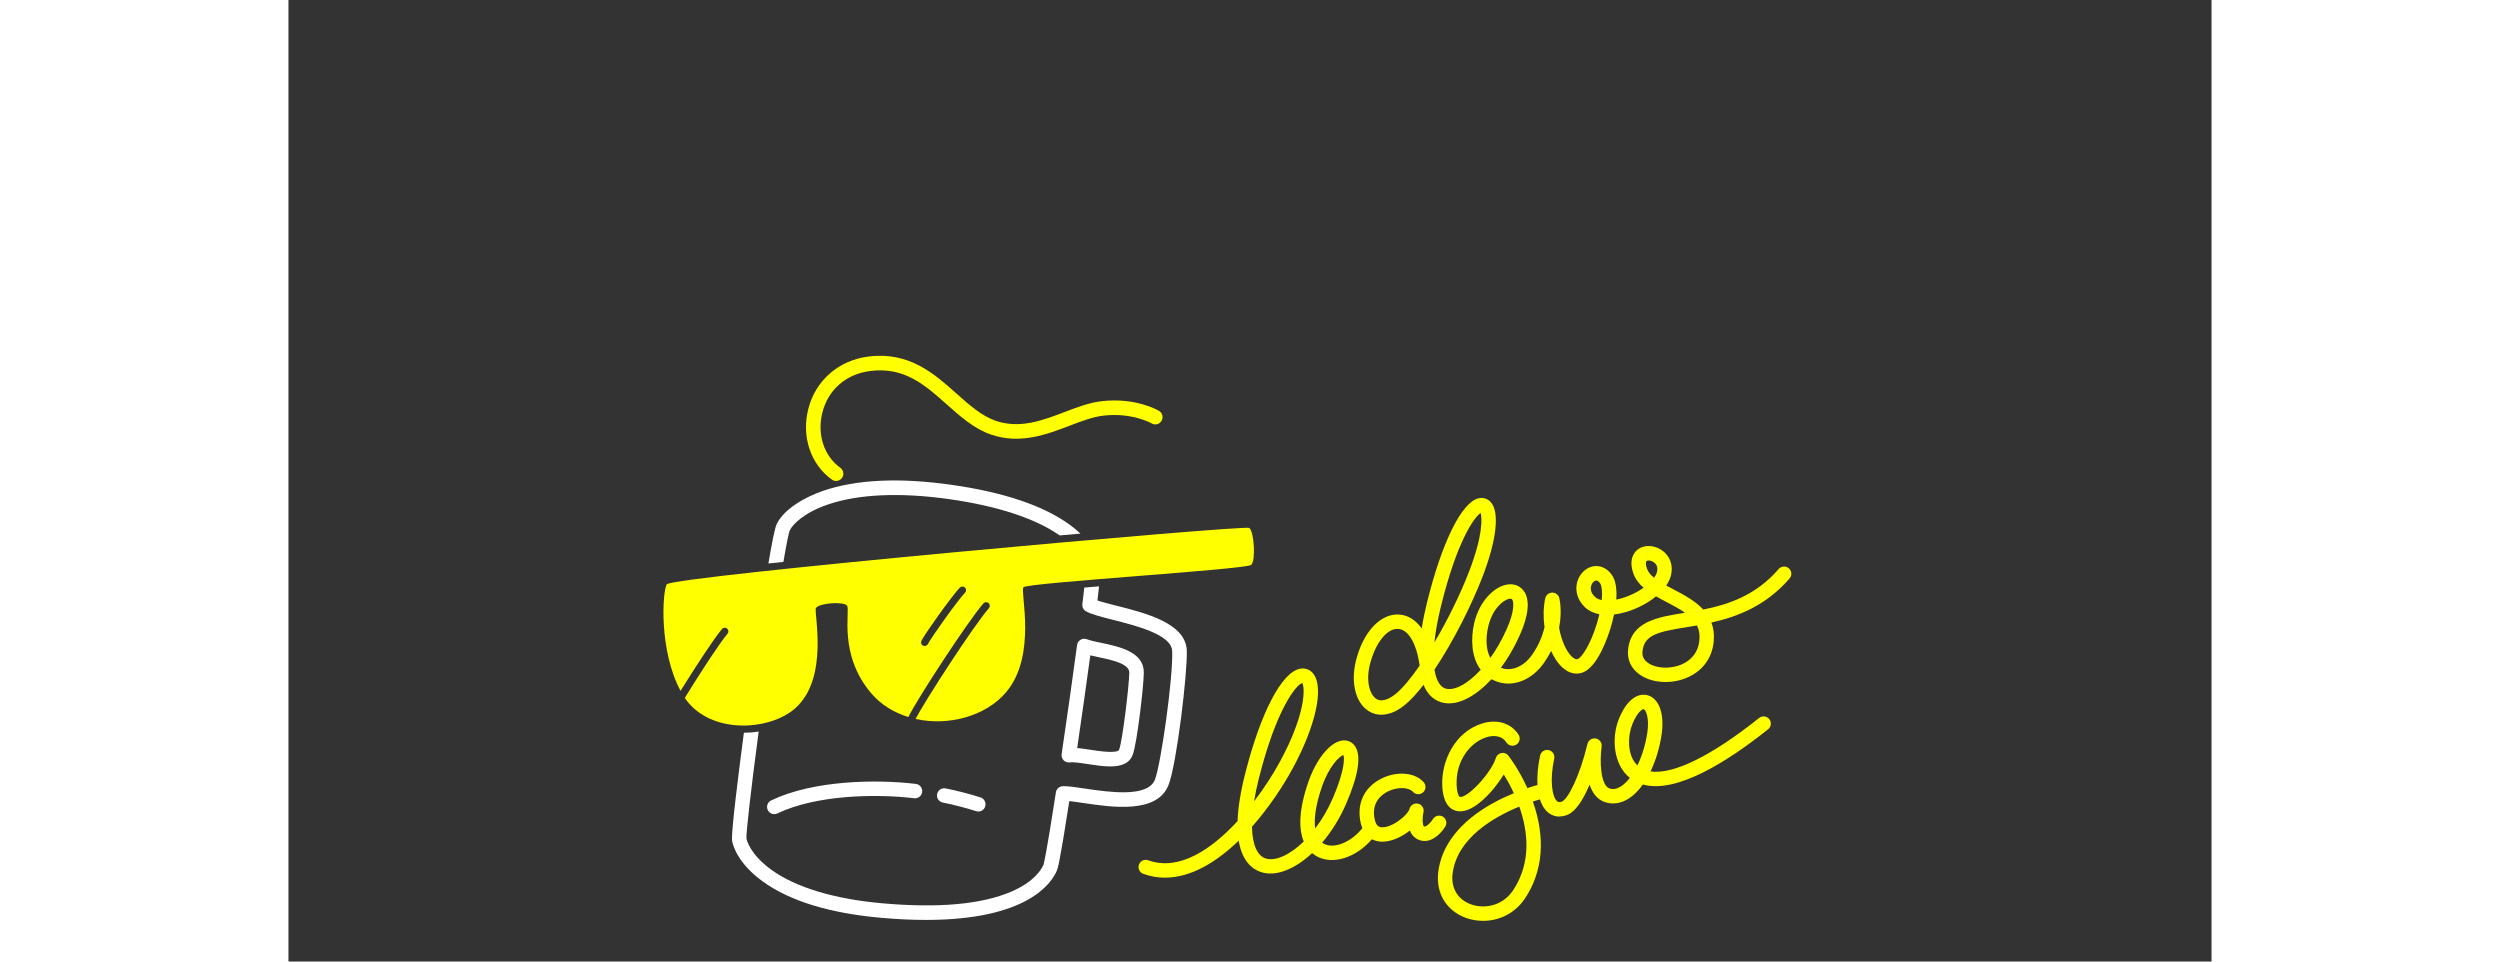 <svg class="h-auto w-[500px]" xmlns="http://www.w3.org/2000/svg" width="650" height="250" fill="none" viewBox="0 0 800 400"><rect x="0" y="0" width="800" height="400" fill="#333333" stroke="none"/><path fill="yellow" d="M227.82 200.08c-.61 0-1.23-.19-1.77-.57-8.86-6.37-12.71-17.9-9.8-29.38 3.01-11.87 12.59-20.23 25.01-21.81 16.94-2.16 27.43 7.18 36.68 15.43 5.36 4.78 10.42 9.29 16.26 11.29 10.07 3.46 19.5-.14 28.62-3.61 5.24-2 10.19-3.89 15.22-4.5 14.32-1.75 23.72 3.76 24.11 4 1.43.86 1.9 2.72 1.04 4.16-.86 1.43-2.71 1.9-4.15 1.04-.15-.08-8.17-4.67-20.27-3.19-4.3.53-8.92 2.29-13.8 4.15-9.66 3.68-20.6 7.86-32.75 3.68-6.99-2.4-12.75-7.54-18.32-12.5-9.09-8.1-17.69-15.76-31.89-13.94-10.04 1.28-17.48 7.74-19.9 17.28-2.29 9.05.64 18.07 7.46 22.98 1.36.98 1.67 2.87.69 4.23-.59.82-1.52 1.26-2.46 1.26h.02ZM400.55 234.96c1.85-1.8 1.22-13.65-.86-15.34-1.66-1.35-240.4 20.12-242.32 23.47-1.85 3.24-3.26 27.53 5.74 44.31 6.62-10.66 13.89-21.72 17.23-25.73.54-.64 1.49-.73 2.13-.19.64.54.73 1.49.19 2.13-3.53 4.23-11.11 15.9-17.79 26.73 10.57 15.48 35.41 13.65 45.93 4.32 14.29-12.67 7.65-40 8.63-41.72 1.16-2.03 11.51-2.88 12.95-.96 1.44 1.92-3.84 20.14 10.07 36.44 4.08 4.79 9.49 8.03 15.42 9.86 3.7-7.55 24.75-39.83 31.22-47.25.55-.63 1.51-.7 2.14-.15.63.55.7 1.51.15 2.14-6.49 7.44-26.52 38.41-30.51 46.06 13.61 3.03 29.18-1.05 37.69-11.14 12.95-15.34 5.75-41.72 7.19-43.63 1.44-1.91 92.8-7.39 94.8-9.34v-.01Zm-119.08 11.58c-3.34 3.51-14.13 18.76-15.45 21.36-.27.53-.8.83-1.35.83-.23 0-.47-.05-.69-.16-.75-.38-1.04-1.29-.66-2.04 1.58-3.1 12.65-18.6 15.96-22.07.58-.61 1.54-.63 2.14-.05.61.58.63 1.54.05 2.14v-.01Z"></path><path stroke="white" stroke-linecap="round" stroke-miterlimit="10" stroke-width="6" d="M286.98 334.59c-3.56-1.19-10.15-2.92-14.19-3.67M260.64 329.09c-15.9-1.93-41.6-1.54-58.54 6.59"></path><path fill="white" d="M338.07 267.42c-2.34-.49-4.55-.96-5.9-1.49-.86-.34-1.84-.27-2.64.2-.8.47-1.35 1.28-1.47 2.21-1.82 13.57-4.16 30.12-6.42 45.39-.14.94.17 1.89.84 2.56.67.68 1.61 1 2.55.87 1.6-.21 4.65.26 7.6.71 3.07.47 6.3.97 9.23.97 4.25 0 7.84-1.05 9.32-4.75 1.83-4.57 4.65-29.06 4.65-34.36 0-8.58-10.26-10.74-17.76-12.31Zm7.49 44.43c-.72 1.79-8.64.57-12.03.05-1.9-.29-3.74-.57-5.42-.72 1.91-13.01 3.85-26.71 5.46-38.55 1.03.24 2.13.48 3.25.71 5.47 1.15 12.96 2.73 12.96 6.4 0 4.95-2.84 28.66-4.22 32.11Z"></path><path fill="white" d="M344.4 251.97c-3.01-.76-5.9-1.49-7.87-2.18.28-2.38.5-4.29.67-5.87-2.08.17-4.13.34-6.13.51-.2 1.82-.46 4.07-.81 6.87-.15 1.22.45 2.41 1.53 3.01 2.3 1.28 6.2 2.27 11.13 3.52 9.72 2.46 24.41 6.18 24.7 12.95.47 10.9-4.69 47.21-7.17 53.56-2.96 7.6-19.4 5.15-29.22 3.69-3.87-.58-6.92-1.03-9.07-.98-1.46.04-2.69 1.11-2.91 2.56-4.04 26.26-5.03 29.75-5.17 30.15-.64 1.54-3.51 6.91-13.37 11.16-12.35 5.32-30.5 6.94-53.93 4.83-19.83-1.79-35.67-6.58-45.8-13.86-8.96-6.44-10.34-12.4-10.46-13.06-.15-2.27 1.68-18.83 5.09-44.49-2.02.31-4.08.47-6.15.48-2.4 18.2-5.39 42.06-4.9 44.95.24 1.47 2.02 9.21 12.91 17.03 11.17 8.03 27.59 13.07 48.79 14.98 6.96.63 13.27.91 18.99.91 42.21 0 52.25-15.35 54.44-20.59.3-.72 1.08-2.6 5.15-28.85 1.55.17 3.46.45 5.54.76 12.35 1.84 31.02 4.61 35.74-7.47 3.42-8.76 7.96-47.13 7.58-56.02-.48-11.27-17.11-15.48-29.25-18.55h-.05ZM205.9 233.73c1.32-7.74 2.21-12.08 2.63-13.06 1.11-2.38 5.73-7.35 15.98-10.83 12.72-4.33 30.23-5.08 50.64-2.16 19.95 2.85 35.7 8.05 45.68 15.06 2.91-.26 5.79-.51 8.63-.76-1.33-1.27-2.8-2.5-4.4-3.66-10.88-7.93-27.38-13.52-49.05-16.61-21.65-3.09-39.63-2.28-53.44 2.42-7.46 2.54-16.5 7.55-19.51 14-.75 1.61-1.99 7.94-3.4 16.28 2.03-.22 4.12-.44 6.24-.66v-.02Z"></path><path fill="yellow" fill-rule="evenodd" d="M355.61 363.51c3.03 1.11 6.06 1.61 9.07 1.61l.02-.02c10.85 0 21.45-6.56 30.6-15.39 1.43 8.69 5.78 11.89 9.18 13.04 6.24 2.12 14.17-1.15 21.37-7.86.66.56 1.33 1.01 1.95 1.35 6.603 3.648 16.344.58 22.926-7.134 1.238.668 2.671 1.027 4.264 1.044h.12l.01-.02c3.82 0 8.08-1.99 11.4-4.65.47 1.26 1.24 2.4 2.44 3.21 1.56 1.05 3.33 1.39 5.12 1 3.94-.86 6.66-5.02 7.16-5.84.86-1.41.42-3.24-.99-4.11-1.41-.86-3.26-.42-4.13.98-.72 1.16-2.28 2.89-3.33 3.12-.15.03-.25.04-.48-.11-.54-.47-.71-3.3-.14-5.81.37-1.61-.63-3.21-2.23-3.59-1.61-.38-3.22.61-3.61 2.21-.55 2.29-6.74 7.61-11.22 7.61h-.06c-1.27-.01-2.54-.41-3.16-3.21-1.56-7 2.73-10.32 5.42-11.67 4.26-2.14 8.91-1.67 10.43.08 1.08 1.26 2.98 1.39 4.23.31 1.26-1.08 1.39-2.98.31-4.23-3.57-4.13-11.17-4.79-17.66-1.52-7.13 3.58-10.34 10.44-8.59 18.33.182.817.422 1.578.717 2.279-.069.07-.134.143-.197.221-4.62 5.72-11.73 8.53-15.85 6.25-.24-.13-.47-.28-.69-.45 3.88-4.55 7.37-10.09 10.03-16.27 5.27-12.23 6.41-20.37 3.41-24.19-1.28-1.62-3.22-2.34-5.33-1.98-5.05.86-10.66 7.88-13.94 17.48-4.19 12.24-3.77 19.81-1.81 24.47-5.87 5.71-11.95 8.39-15.97 7.03-3.03-1.03-5.45-5.07-5.57-13.15 7.05-7.97 12.92-16.87 16.93-24.26 9.54-17.58 13.04-33.34 8.72-39.23-1.37-1.86-3.44-2.68-5.69-2.24-7.65 1.49-16.41 18.35-22.88 43.98-1.98 7.87-2.9 14.23-3.07 19.39-10.91 11.84-24.44 20.94-37.17 16.3-1.56-.57-3.28.23-3.85 1.79-.57 1.56.23 3.28 1.79 3.85Zm74.23-35.99c3.01-8.8 7.36-12.92 9.01-13.45.5 1.37.52 6.54-4.34 17.84-2.08 4.84-4.64 9.13-7.4 12.75-.58-4.22.33-10.12 2.73-17.14Zm-26.11-3.87c7.26-28.78 15.47-38.78 18.01-39.52 1.16 1.87 1.58 12.72-9.26 32.68-2.63 4.85-6.34 10.73-10.78 16.55.47-2.93 1.13-6.16 2.03-9.71Z" clip-rule="evenodd"></path><path fill="yellow" fill-rule="evenodd" d="M523.71 337.75c1.42 1.28 3.14 1.94 5 1.94v-.03c.91 0 1.85-.16 2.8-.47 3.96-1.3 7.26-6.82 9.76-12.78 1.14 3.41 3.15 6.28 6.6 7.34 3.16.98 6.48.46 9.6-1.5 2.14-1.34 4.16-3.36 5.97-5.9 14.05 3.97 35.58-9.79 52.1-22.98 1.29-1.04 1.5-2.93.47-4.22-1.04-1.29-2.93-1.5-4.22-.47-19.85 15.85-35.81 23.63-45.17 22.23 2.13-4.41 3.74-9.62 4.58-15.18 1.32-8.68-.97-15.17-5.82-16.52-1.64-.46-7.36-1.13-11.83 9.63-3.28 7.9-2.48 19.22 4.46 24.75-1.18 1.54-2.45 2.77-3.74 3.58-1.63 1.03-3.15 1.31-4.64.85-3.77-1.16-4.23-11.1-3.35-17.44.22-1.58-.84-3.06-2.41-3.36-1.58-.29-3.11.69-3.48 2.25-3.19 13.31-8.14 23.18-10.76 24.04-1.12.37-1.57.07-1.91-.23-2.02-1.81-3.12-8.63-1.17-17.69.35-1.62-.68-3.21-2.3-3.56-1.62-.35-3.21.68-3.56 2.3-.96 4.471-1.317 8.638-1.105 12.248-.938.256-2.388.676-4.195 1.282-3.62-7.98-7.68-13.23-7.89-13.5-.69-.89-1.81-1.31-2.91-1.11-1.1.21-1.99 1.01-2.32 2.08-1.83 6.03-11.6 16.64-14.92 16.2-.39-.05-1.24-1.34-1.39-5.02-.41-10.26 5.85-17.71 12.26-19.77 1.75-.57 6.08-1.48 8.46 2.14.92 1.39 2.77 1.77 4.16.86 1.39-.92 1.77-2.78.86-4.16-3.18-4.83-9.04-6.58-15.31-4.56-11.31 3.64-16.82 15.7-16.41 25.73.34 8.21 3.79 10.37 6.63 10.73 6.39.82 14.73-8.3 18.97-15.31 1.24 2.01 2.74 4.68 4.18 7.8-2.65 1.09-5.59 2.44-8.57 4.08-13.46 7.41-21.36 17.23-22.84 28.4-1.18 8.88 3.17 16.29 11.34 19.34 2.197.819 4.694 1.279 7.28 1.28h-.01.02-.01c6.247-.003 13.032-2.684 17.53-9.49 7.4-11.21 8.5-25.06 3.19-40.05l-.03-.09c1.189-.399 2.191-.704 2.945-.922.703 2.223 1.743 4.008 3.105 5.232Zm35.39-36.59c2.16-5.22 4.2-6.16 4.63-6.16v.01h.05c.81.23 2.46 3.49 1.5 9.84-.74 4.93-2.22 9.66-4.11 13.56-4.52-4.27-3.98-12.65-2.07-17.25Zm-74.8 62.07c1.94-14.64 17.18-23.35 27.73-27.69 3.57 10.1 5.18 23.07-2.52 34.73-4.56 6.89-12.38 7.89-17.72 5.89-5.49-2.05-8.29-6.89-7.49-12.93Z" clip-rule="evenodd"></path><defs><filter id="f1" x="0" y="0"><feGaussianBlur in="SourceGraphic" stdDeviation="5"></feGaussianBlur></filter></defs><path fill="yellow" d="M454.7 297.33c-2.54 0-4.4-.9-5.4-1.54-5.39-3.46-7.49-11.9-5.21-21 2.97-11.87 10.12-19.56 17.81-19.15 3.76.2 7.01 2.25 9.53 5.82.61-3.87 1.41-7.58 2.19-10.75 6.18-25.06 14.37-41.69 21.38-43.4 1.97-.48 3.86.1 5.19 1.61 3.68 4.18 2.42 15.68-3.37 30.77-4.72 12.29-12.38 27.38-20.08 38.88.73 4.67 2.45 7.13 4.43 7.81 3.54 1.22 9.2-1.65 14.8-7.74-3.98-5.33-4.16-13.14-2.71-19.38 2.19-9.38 8.29-14.85 13.04-15.96 2.94-.69 5.61.11 7.33 2.19 2.07 2.5 3.49 7.81-1.46 18.86-2.24 5.01-4.9 9.54-7.78 13.44 3.66 1.45 9.05.29 13.1-5.6 2.77-4.03 4.26-7.93 5.02-11.29-.56-4.05-.5-8.23.31-12 .29-1.36 1.48-2.34 2.88-2.37 1.42-.02 2.62.91 2.96 2.26.08.33 1.29 5.32-.07 12.34.9 5.29 3 9.97 5.44 12.16.88.79 1.64 1.1 2.25.89 1.66-.55 5.38-6.01 8.03-14.84.4-1.33.74-2.6 1.02-3.82-2.33-.44-4.31-1.36-5.83-2.75-3.17-2.91-4.44-6.9-3.38-10.69.93-3.32 3.49-5.86 6.52-6.47 2.81-.56 5.58.59 7.6 3.15 2.02 2.56 2.42 6.61 2.12 10.67.8-.16 1.64-.36 2.49-.62 3.27-.97 6.38-2.52 8.88-4.3-1.94-1.69-3.48-3.66-4.31-6.09-2.04-5.98.62-8.86 1.86-9.82 2.6-2.01 6.66-1.94 9.87.18 3.52 2.31 5.03 6.37 3.95 10.6-.38 1.47-1.05 2.87-1.96 4.2.97.53 1.97 1.05 2.98 1.58 4.23 2.22 9.02 4.72 12.41 8.41 10.43-2.08 21.93-5.88 31.38-16.85 1.08-1.25 2.98-1.4 4.23-.31 1.25 1.08 1.4 2.98.31 4.23-9.93 11.52-21.91 15.98-32.51 18.34.84 2.21 1.23 4.75.97 7.69-.6 6.82-4.36 12.15-10.58 15.01-6.72 3.09-15.08 2.63-20.33-1.12-3.47-2.48-5.15-6.11-4.73-10.22 1.21-11.81 12-13.55 23.43-15.4.08-.01.17-.03.25-.04-2.08-1.47-4.65-2.88-7.61-4.42-1.49-.78-2.98-1.56-4.43-2.39-3.61 2.97-8.2 5.23-12.36 6.47-1.77.53-3.49.89-5.12 1.08-.45 2.16-.98 4.06-1.39 5.42-1.17 3.88-5.47 16.69-11.9 18.8-2.72.9-5.61.14-8.14-2.13-1.88-1.69-3.49-4.11-4.75-6.95-.79 1.56-1.72 3.16-2.83 4.78-5.28 7.68-13.61 10.73-20.72 7.59-.43-.19-.85-.4-1.24-.62-7.15 7.76-15.06 11.63-21.25 9.5-3.43-1.18-5.66-3.75-7.02-7.15-2.76 3.58-5.45 6.51-7.93 8.5-3.76 3.02-7.02 3.93-9.58 3.93l.02.02Zm6.6-35.71c-5.08 0-9.55 7.29-11.39 14.62-1.81 7.25-.05 12.78 2.63 14.5 2.64 1.7 6.14-.54 7.99-2.02 2.84-2.28 6.33-6.46 10.01-11.78 0-.11-.02-.21-.02-.32-1.27-9.03-4.68-14.77-8.92-15H461.3Zm124.64-1.43c-1.47.25-2.89.48-4.26.71-11.94 1.93-17.71 3.16-18.42 10.09-.2 1.95.54 3.5 2.26 4.73 3.47 2.48 9.63 2.72 14.33.55 2.96-1.36 6.59-4.22 7.11-10.08.21-2.34-.16-4.28-1.02-5.99v-.01Zm-77.62-11.14c-.18 0-.4.03-.64.08-2.41.56-6.86 4.18-8.57 11.49-1.22 5.23-.85 9.85.87 13.07 2.42-3.36 4.72-7.32 6.72-11.79 3.53-7.89 3.05-11.69 2.31-12.59-.14-.17-.37-.26-.69-.26Zm-12.39-35.66c-2.34 1.58-9.55 10.67-16.48 38.76-1.45 5.87-2.32 10.89-2.75 15.12 5.43-9.18 10.73-19.86 14.52-29.73 5.75-14.98 5.34-22.16 4.71-24.15Zm48.1 28.11c-.07 0-.13 0-.2.02-.69.14-1.56.94-1.92 2.2-.26.93-.39 2.77 1.66 4.65.66.61 1.6 1.03 2.75 1.26.33-3.61 0-6.15-.78-7.13-.53-.67-1.03-1-1.51-1Zm21.8-8.33c-.39 0-.69.08-.86.21-.29.23-.5 1.25.15 3.14.49 1.43 1.55 2.69 2.99 3.86.59-.83 1-1.66 1.2-2.45.57-2.23-.46-3.46-1.43-4.1-.72-.48-1.47-.66-2.05-.66Z"></path></svg>